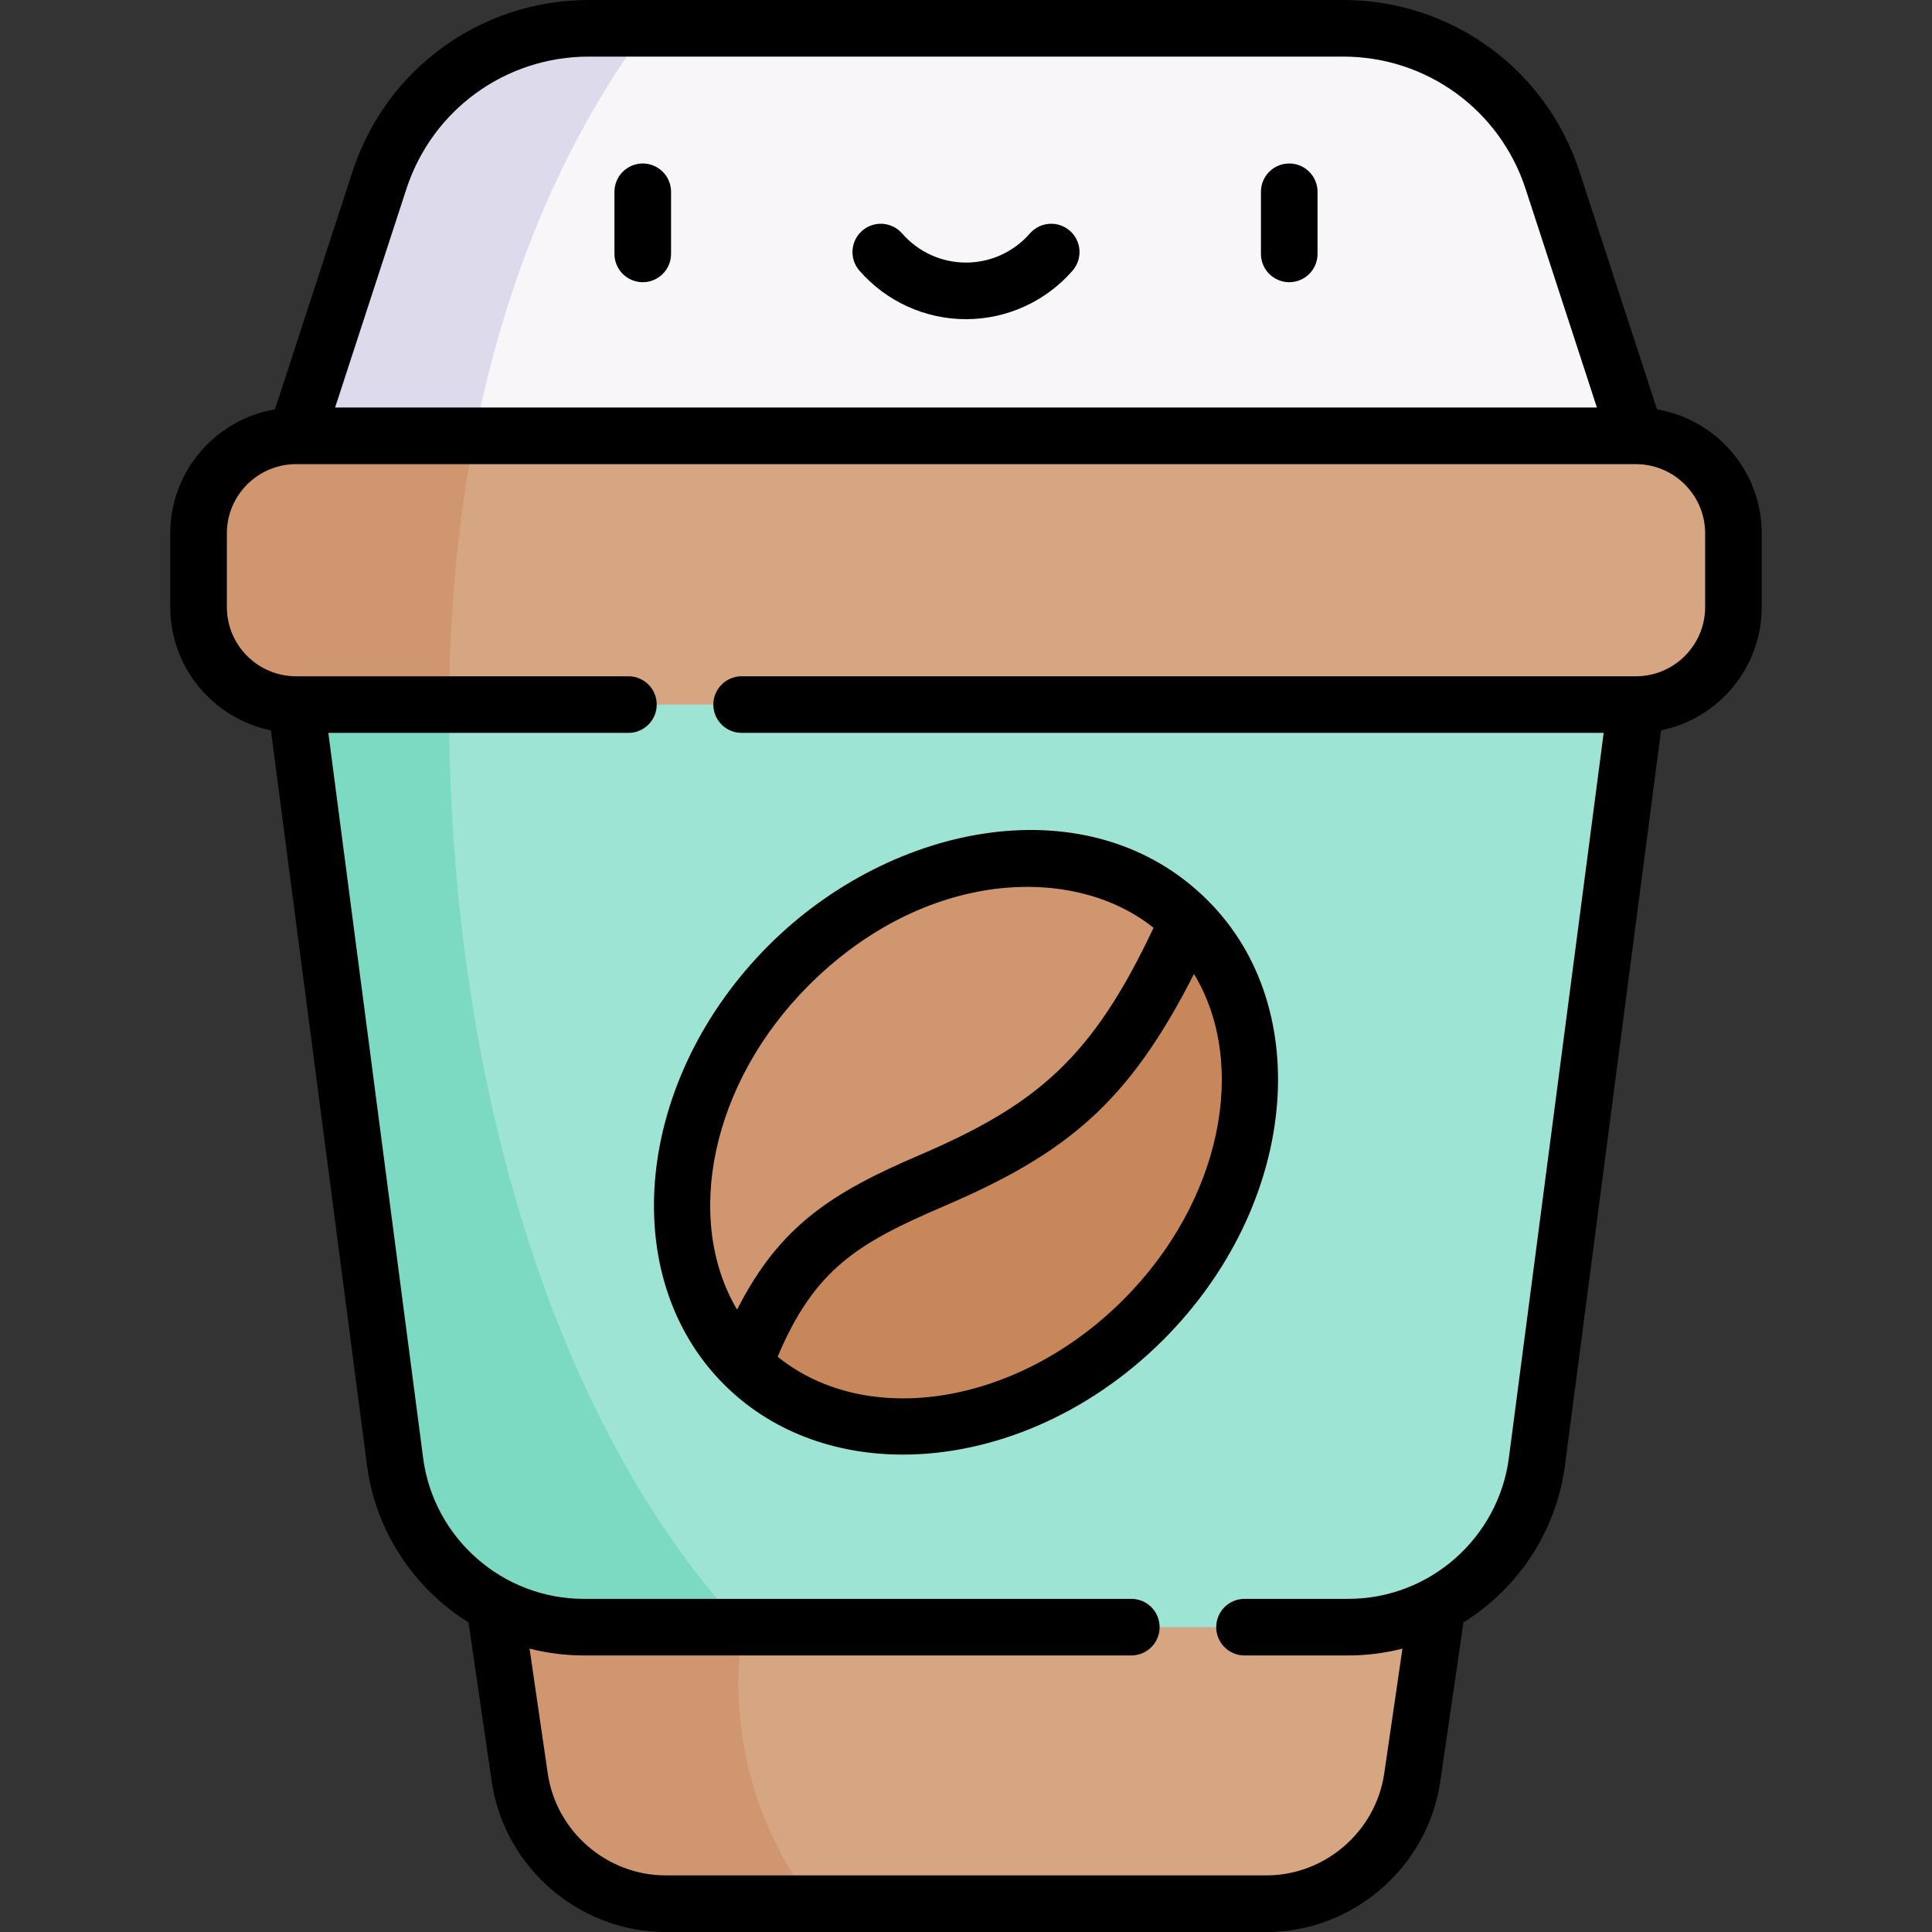 <svg id="Capa_1" enable-background="new 0 0 512 512" height="512" viewBox="0 0 512 512" width="512" xmlns="http://www.w3.org/2000/svg"><rect x="0" y="0" width="512" height="512" fill="#333333" stroke="none"/><g><g><path d="m411.435 47.756c-7.831-24.01-30.219-40.256-55.473-40.256h-199.924c-25.254 0-47.642 16.246-55.473 40.256l-22.097 67.748 177.532 35.609 177.532-35.61z" fill="#f9f6f9"/><path d="m129.011 411.208 8.728 59.847c2.801 19.204 19.269 33.445 38.676 33.445h159.171c19.407 0 35.875-14.241 38.676-33.445l8.728-59.847z" fill="#d6a582"/><path d="m195.69 446.376c0-12.301 2.388-24.129 6.793-35.168h-73.473l8.728 59.847c2.801 19.204 19.269 33.445 38.676 33.445h38.924c-12.445-16.85-19.648-36.772-19.648-58.124z" fill="#cf966f"/><path d="m256 151.113-177.532 35.61 26.229 200.619c3.281 25.099 24.668 43.871 49.98 43.871h202.646c25.312 0 46.699-18.773 49.98-43.871l26.229-200.619z" fill="#9ee4d4"/><path d="m171.401 7.5h-15.363c-25.254 0-47.642 16.247-55.473 40.256l-22.097 67.748 45.645 9.156c7.485-44.579 23.234-84.704 47.288-117.16z" fill="#dddaec"/><path d="m433.532 115.503h-355.064c-14.275 0-25.847 11.572-25.847 25.847v19.525c0 14.275 11.572 25.847 25.847 25.847h355.064c14.275 0 25.847-11.572 25.847-25.847v-19.525c0-14.274-11.572-25.847-25.847-25.847z" fill="#d6a582"/><path d="m209.026 255.817c-32.479 32.479-37.783 79.843-11.843 105.784l62.763-14.656 45.095-45.095 9.768-57.875c-25.94-25.941-73.298-20.643-105.783 11.842z" fill="#cf966f"/><path d="m314.81 243.974c-40.678 92.352-91.693 48.108-117.627 117.627 25.947 25.947 73.311 20.642 105.79-11.836 32.486-32.486 37.783-79.844 11.837-105.791z" fill="#c8875a"/><path d="m119.011 187.729c0-3.068.046-6.119.114-9.161l-40.656 8.155 26.229 200.619c3.281 25.099 24.668 43.871 49.98 43.871h42.013c-51.89-55.759-77.68-150.115-77.68-243.484z" fill="#7cdac2"/><path d="m125.764 115.503h-47.296c-14.275 0-25.847 11.572-25.847 25.847v19.526c0 14.275 11.572 25.847 25.847 25.847h40.551c.059-24.685 2.301-48.574 6.745-71.22z" fill="#cf966f"/></g><g><path d="m170.338 43.327c-4.142 0-7.5 3.358-7.5 7.5v16.46c0 4.142 3.358 7.5 7.5 7.5s7.5-3.358 7.5-7.5v-16.46c0-4.142-3.358-7.5-7.5-7.5z"/><path d="m341.662 43.327c-4.142 0-7.5 3.358-7.5 7.5v16.46c0 4.142 3.358 7.5 7.5 7.5s7.5-3.358 7.5-7.5v-16.46c0-4.142-3.358-7.5-7.5-7.5z"/><path d="m283.512 61.143c-3.122-2.721-7.86-2.396-10.582.727-4.274 4.904-10.445 7.716-16.93 7.716-6.486 0-12.656-2.812-16.93-7.716-2.721-3.123-7.458-3.448-10.582-.727-3.123 2.721-3.448 7.459-.727 10.582 7.123 8.173 17.416 12.861 28.239 12.861s21.115-4.688 28.238-12.861c2.722-3.123 2.397-7.86-.726-10.582z"/><path d="m97.26 388.314c2.315 17.708 12.586 32.724 26.906 41.646l6.151 42.177c3.314 22.726 23.131 39.863 46.097 39.863h159.171c22.966 0 42.783-17.137 46.097-39.863l6.151-42.177c14.32-8.922 24.59-23.938 26.905-41.646l25.463-194.762c15.202-3.099 26.676-16.572 26.676-32.676v-19.525c0-16.479-12.018-30.196-27.748-32.868l-20.564-63.053c-8.863-27.173-34.021-45.43-62.603-45.43h-199.924c-28.582 0-53.74 18.257-62.604 45.43l-20.565 63.053c-15.73 2.671-27.749 16.389-27.749 32.868v19.525c0 16.104 11.474 29.577 26.676 32.676zm10.436-338.232c6.843-20.984 26.271-35.082 48.342-35.082h199.923c22.071 0 41.499 14.098 48.343 35.082l18.893 57.922h-334.394zm-47.575 110.794v-19.525c0-10.117 8.23-18.347 18.347-18.347h355.064c10.117 0 18.347 8.23 18.347 18.347v19.525c0 10.117-8.23 18.347-18.347 18.347h-236.99c-4.142 0-7.5 3.358-7.5 7.5s3.358 7.5 7.5 7.5h228.446l-25.122 192.147c-2.759 21.107-20.905 37.344-42.543 37.344h-27.511c-4.142 0-7.5 3.358-7.5 7.5s3.358 7.5 7.5 7.5h27.511c4.695 0 9.64-.609 14.34-1.811l-4.823 33.071c-2.247 15.407-15.683 27.026-31.254 27.026h-159.172c-15.571 0-29.008-11.619-31.254-27.027l-4.823-33.071c4.792 1.228 9.779 1.811 14.34 1.811h145.134c4.142 0 7.5-3.358 7.5-7.5s-3.358-7.5-7.5-7.5h-145.134c-21.474 0-39.761-16.054-42.543-37.344l-25.122-192.146h79.529c4.142 0 7.5-3.358 7.5-7.5s-3.358-7.5-7.5-7.5h-88.073c-10.117 0-18.347-8.23-18.347-18.347z"/><path d="m191.874 366.898c.002.002.004.004.006.006 12.498 12.498 29.386 18.578 47.396 18.578 23.532 0 48.974-10.388 69.001-30.414 35.353-35.353 40.663-87.566 11.839-116.394-.001-.001-.001-.002-.002-.003-31.124-31.124-83.697-20.851-116.39 11.843-35.353 35.351-40.667 87.559-11.85 116.384zm105.796-22.437c-28.028 28.028-67.965 34.221-91.59 15.073 9.844-23.209 21.108-30.019 44.024-39.86 32.789-14.06 48.946-27.444 66.318-61.566 14.486 23.968 7.297 60.304-18.752 86.353zm-83.34-83.341c30.769-30.77 70.166-32.234 91.371-15.251-16.236 34.513-30.911 46.894-62.099 60.273-22.828 9.798-36.934 18.533-48.266 40.93-14.169-23.968-6.914-60.044 18.994-85.952z"/></g></g></svg>